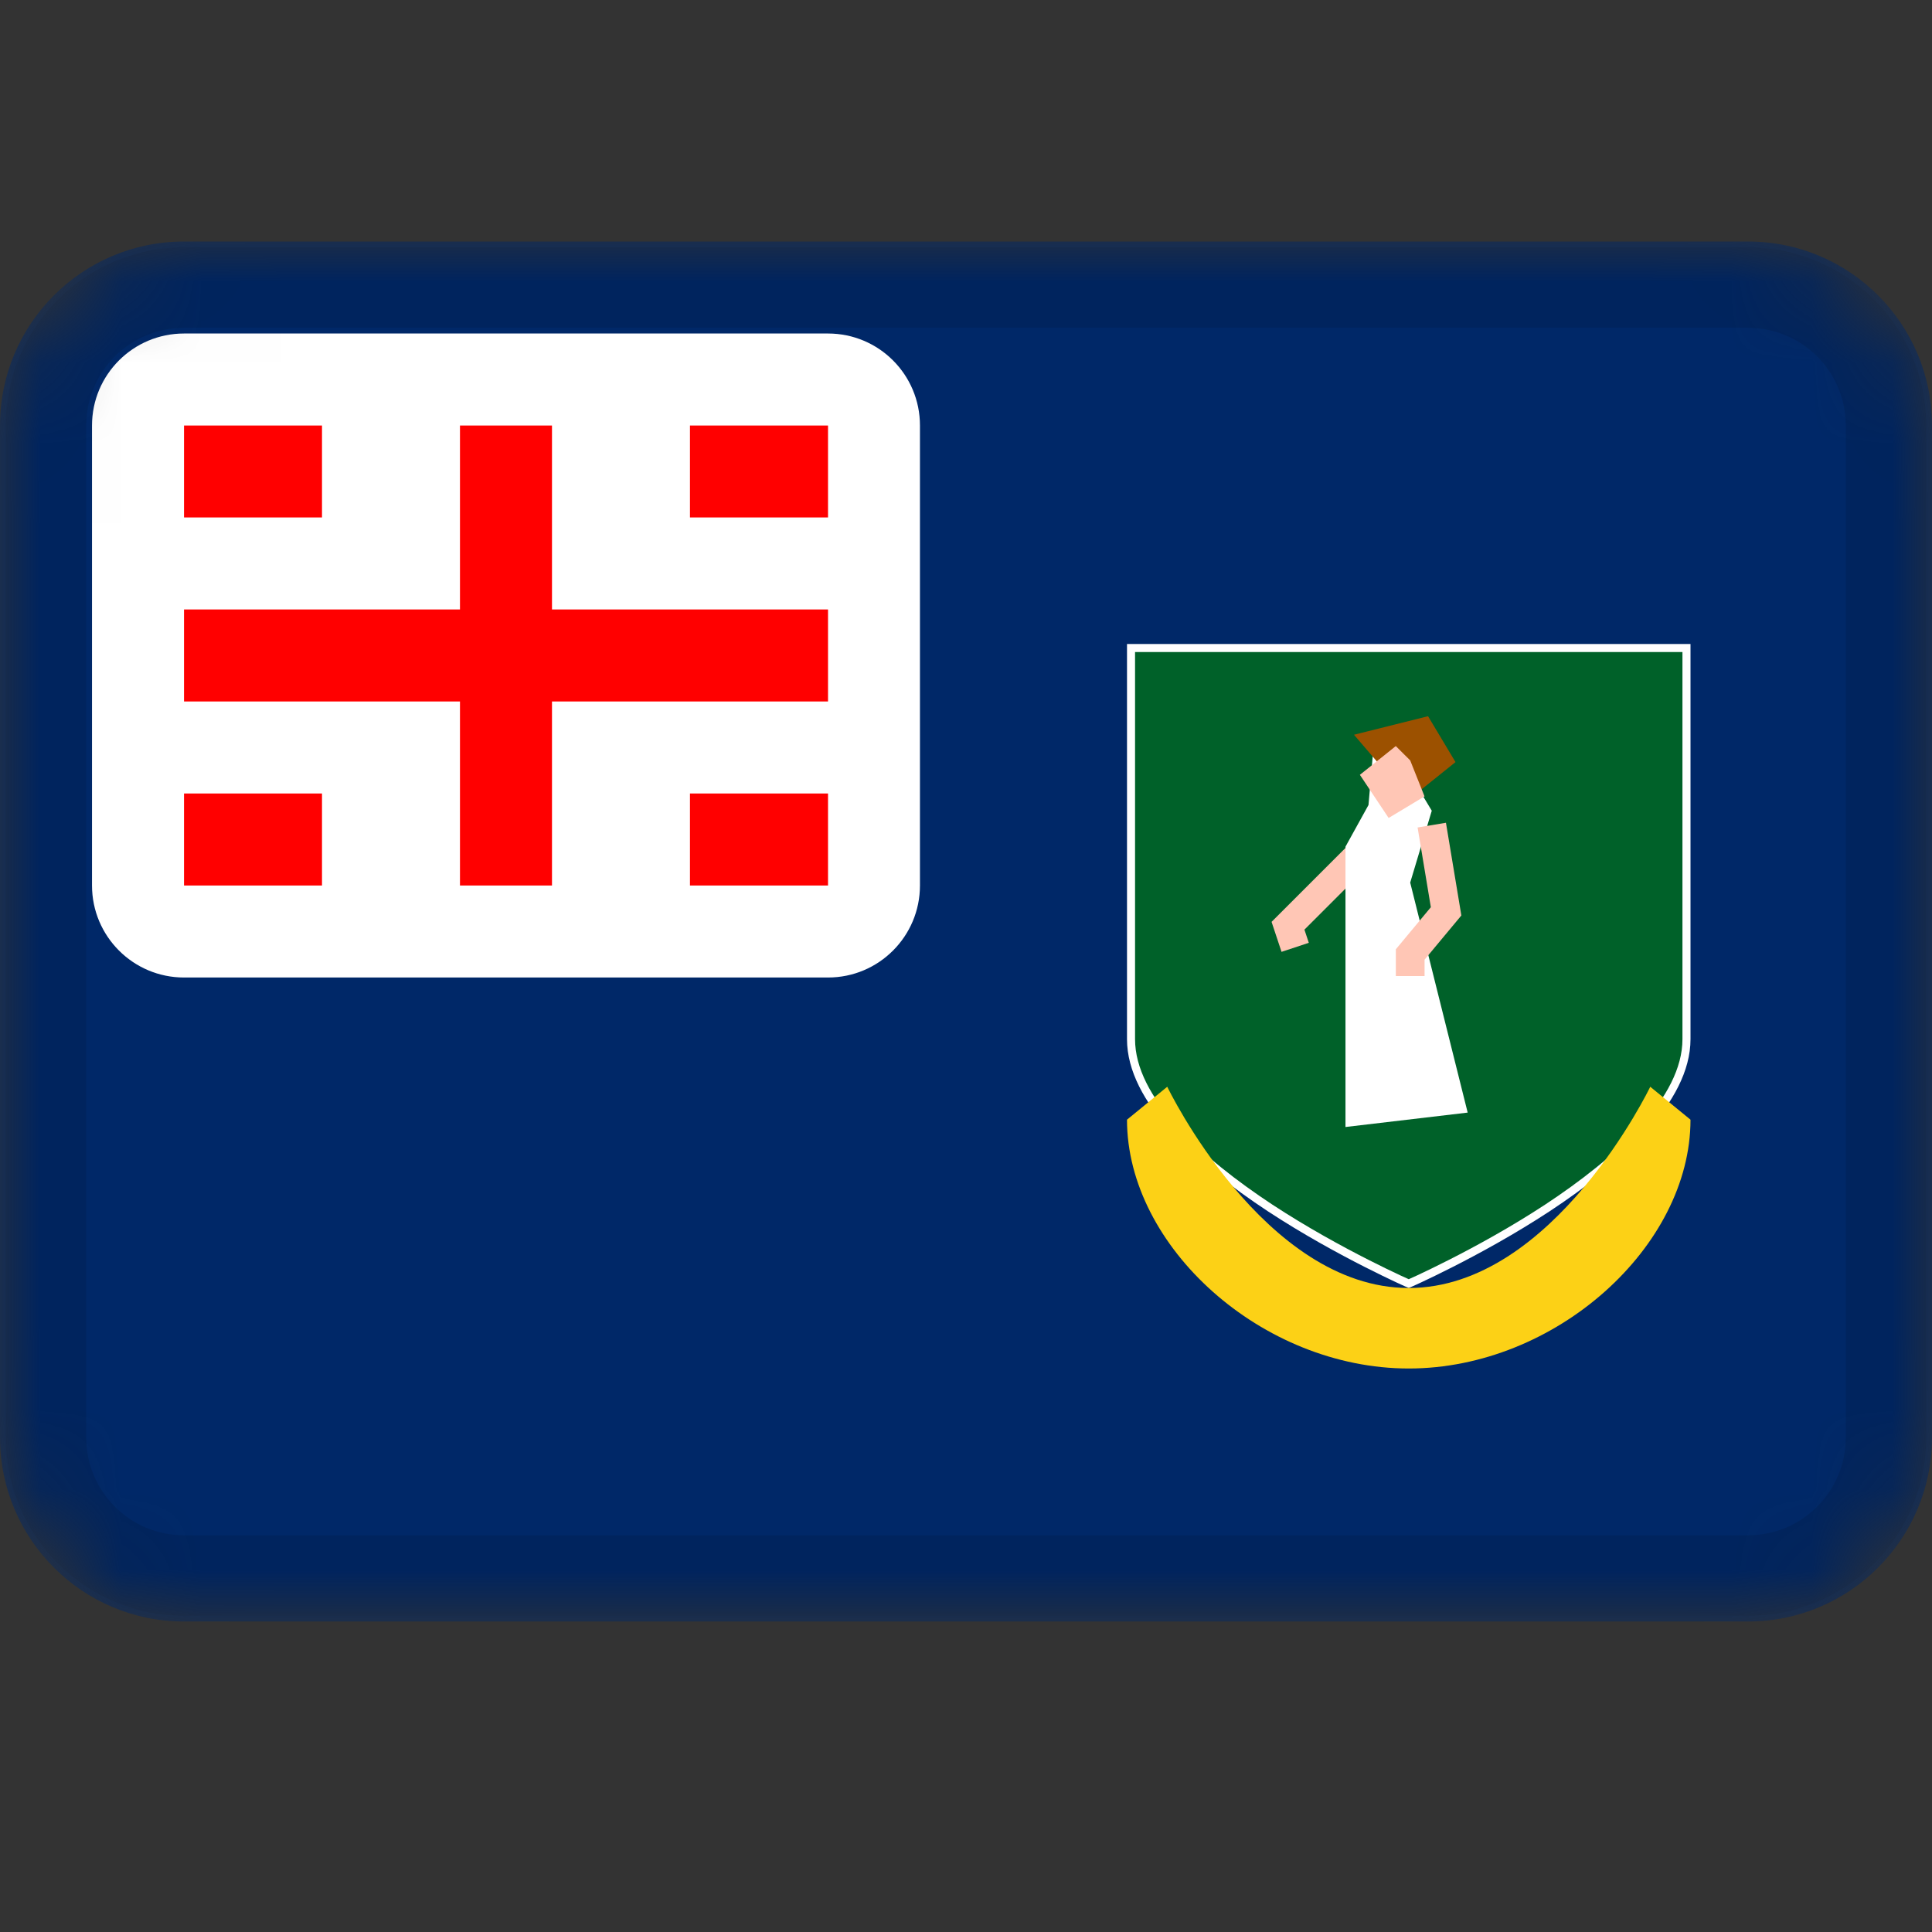 <svg width="24" height="24" viewBox="0 0 24 24" fill="none" xmlns="http://www.w3.org/2000/svg">
<rect x="0" y="0" width="24" height="24" fill="#333333" stroke="none"/>
<mask id="mask0_3565_3435" style="mask-type:alpha" maskUnits="userSpaceOnUse" x="0" y="3" width="24" height="18">
<path d="M21.714 3H2.286C1.023 3 0 4.023 0 5.286V17.857C0 19.119 1.023 20.143 2.286 20.143H21.714C22.977 20.143 24 19.119 24 17.857V5.286C24 4.023 22.977 3 21.714 3Z" fill="white"/>
</mask>
<g mask="url(#mask0_3565_3435)">
<path d="M21.714 3H2.286C1.023 3 0 4.023 0 5.286V17.857C0 19.119 1.023 20.143 2.286 20.143H21.714C22.977 20.143 24 19.119 24 17.857V5.286C24 4.023 22.977 3 21.714 3Z" fill="#002868"/>
<path d="M10.286 4.143H2.286C1.655 4.143 1.143 4.654 1.143 5.286V11C1.143 11.631 1.655 12.143 2.286 12.143H10.286C10.917 12.143 11.428 11.631 11.428 11V5.286C11.428 4.654 10.917 4.143 10.286 4.143Z" fill="white"/>
<path fill-rule="evenodd" clip-rule="evenodd" d="M5.714 8.714H2.286V7.571H5.714V5.286H6.857V7.571H10.286V8.714H6.857V11H5.714V8.714ZM8.571 9.857V11H10.286V9.857H8.571ZM8.571 5.286V6.428H10.286V5.286H8.571ZM2.286 9.857V11H4V9.857H2.286ZM2.286 5.286V6.428H4V5.286H2.286Z" fill="#FF0000"/>
<path d="M21.714 3.572H2.286C1.339 3.572 0.571 4.339 0.571 5.286V17.857C0.571 18.804 1.339 19.572 2.286 19.572H21.714C22.661 19.572 23.429 18.804 23.429 17.857V5.286C23.429 4.339 22.661 3.572 21.714 3.572Z" stroke="black" stroke-opacity="0.1"/>
<path d="M17.519 15.937L17.5 15.945L17.481 15.937C17.456 15.926 17.418 15.909 17.371 15.887C17.275 15.842 17.139 15.777 16.976 15.694C16.649 15.528 16.213 15.291 15.777 15.005C15.342 14.718 14.908 14.383 14.584 14.024C14.259 13.664 14.05 13.285 14.05 12.909V8.05H20.95V12.909C20.95 13.285 20.741 13.664 20.416 14.024C20.092 14.383 19.658 14.718 19.223 15.005C18.787 15.291 18.351 15.528 18.024 15.694C17.861 15.777 17.725 15.842 17.629 15.887C17.582 15.909 17.544 15.926 17.519 15.937Z" fill="#006129" stroke="white" stroke-width="0.1"/>
<path d="M20.5 13.5L21 13.909C21 15.487 19.324 17 17.5 17C15.676 17 14 15.487 14 13.909L14.5 13.5C14.5 13.5 15.7 16 17.5 16C19.3 16 20.5 13.5 20.5 13.5Z" fill="#FCD116"/>
<path d="M17 10.5L16 11.5L16.089 11.768" stroke="#FFC6B5" stroke-width="0.357"/>
<path d="M16.714 14V10.518L17 10L17.071 9.179L17.696 9L17.518 9.625L17.786 10.071L17.518 10.964L18.232 13.821L16.714 14Z" fill="white"/>
<path d="M17.518 9.804L16.982 9.179L17.697 9L17.964 9.446L17.518 9.804Z" fill="#9C5100" stroke="#9C5100" stroke-width="0.179"/>
<path d="M17.696 9.893L17.518 9.446L17.339 9.268L16.893 9.625L17.25 10.161L17.696 9.893Z" fill="#FFC6B5"/>
<path d="M17.786 10.25L17.964 11.321L17.518 11.857V12.125" stroke="#FFC6B5" stroke-width="0.357"/>
</g>
</svg>

